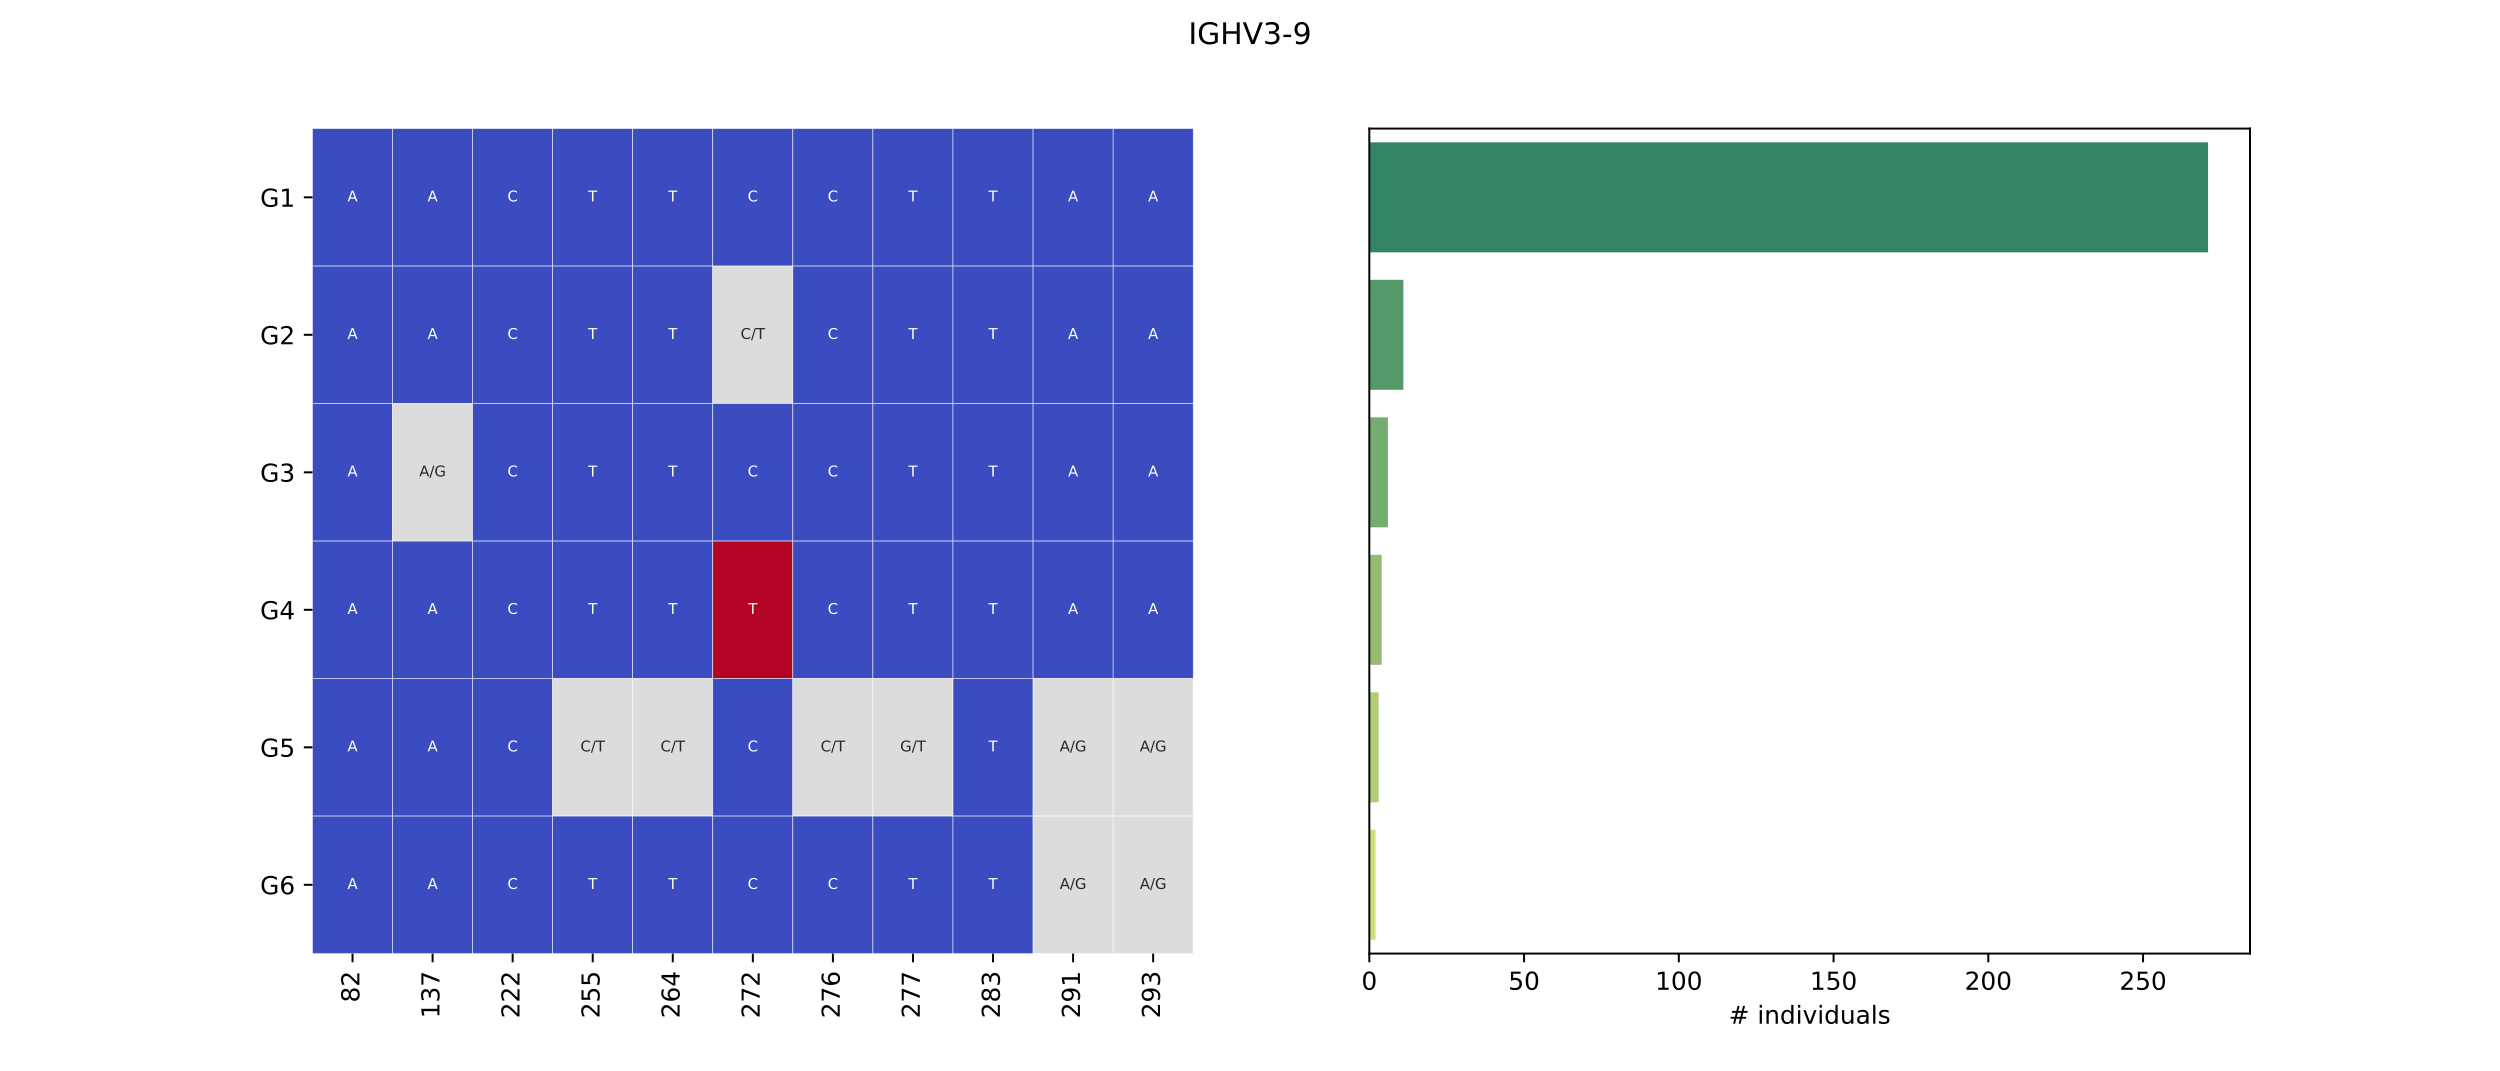 <?xml version="1.0" encoding="utf-8" standalone="no"?>
<!DOCTYPE svg PUBLIC "-//W3C//DTD SVG 1.1//EN"
  "http://www.w3.org/Graphics/SVG/1.1/DTD/svg11.dtd">
<!-- Created with matplotlib (https://matplotlib.org/) -->
<svg height="432pt" version="1.1" viewBox="0 0 1008 432" width="1008pt" xmlns="http://www.w3.org/2000/svg" xmlns:xlink="http://www.w3.org/1999/xlink">
 <defs>
  <style type="text/css">*{stroke-linecap:butt;stroke-linejoin:round;}</style>
 </defs>
 <g id="figure_1">
  <g id="patch_1">
   <path d="M 0 432 
L 1008 432 
L 1008 0 
L 0 0 
z
" style="fill:#ffffff;"/>
  </g>
  <g id="axes_1">
   <g id="patch_2">
    <path d="M 126 384.48 
L 481.091 384.48 
L 481.091 51.84 
L 126 51.84 
z
" style="fill:#ffffff;"/>
   </g>
   <g id="QuadMesh_1">
    <path clip-path="url(#pa5abeffaee)" d="M 126 51.84 
L 158.281 51.84 
L 158.281 107.28 
L 126 107.28 
L 126 51.84 
" style="fill:#3b4cc0;stroke:#ffffff;stroke-width:0.2;"/>
    <path clip-path="url(#pa5abeffaee)" d="M 158.281 51.84 
L 190.562 51.84 
L 190.562 107.28 
L 158.281 107.28 
L 158.281 51.84 
" style="fill:#3b4cc0;stroke:#ffffff;stroke-width:0.2;"/>
    <path clip-path="url(#pa5abeffaee)" d="M 190.562 51.84 
L 222.843 51.84 
L 222.843 107.28 
L 190.562 107.28 
L 190.562 51.84 
" style="fill:#3b4cc0;stroke:#ffffff;stroke-width:0.2;"/>
    <path clip-path="url(#pa5abeffaee)" d="M 222.843 51.84 
L 255.124 51.84 
L 255.124 107.28 
L 222.843 107.28 
L 222.843 51.84 
" style="fill:#3b4cc0;stroke:#ffffff;stroke-width:0.2;"/>
    <path clip-path="url(#pa5abeffaee)" d="M 255.124 51.84 
L 287.405 51.84 
L 287.405 107.28 
L 255.124 107.28 
L 255.124 51.84 
" style="fill:#3b4cc0;stroke:#ffffff;stroke-width:0.2;"/>
    <path clip-path="url(#pa5abeffaee)" d="M 287.405 51.84 
L 319.686 51.84 
L 319.686 107.28 
L 287.405 107.28 
L 287.405 51.84 
" style="fill:#3b4cc0;stroke:#ffffff;stroke-width:0.2;"/>
    <path clip-path="url(#pa5abeffaee)" d="M 319.686 51.84 
L 351.967 51.84 
L 351.967 107.28 
L 319.686 107.28 
L 319.686 51.84 
" style="fill:#3b4cc0;stroke:#ffffff;stroke-width:0.2;"/>
    <path clip-path="url(#pa5abeffaee)" d="M 351.967 51.84 
L 384.248 51.84 
L 384.248 107.28 
L 351.967 107.28 
L 351.967 51.84 
" style="fill:#3b4cc0;stroke:#ffffff;stroke-width:0.2;"/>
    <path clip-path="url(#pa5abeffaee)" d="M 384.248 51.84 
L 416.529 51.84 
L 416.529 107.28 
L 384.248 107.28 
L 384.248 51.84 
" style="fill:#3b4cc0;stroke:#ffffff;stroke-width:0.2;"/>
    <path clip-path="url(#pa5abeffaee)" d="M 416.529 51.84 
L 448.81 51.84 
L 448.81 107.28 
L 416.529 107.28 
L 416.529 51.84 
" style="fill:#3b4cc0;stroke:#ffffff;stroke-width:0.2;"/>
    <path clip-path="url(#pa5abeffaee)" d="M 448.81 51.84 
L 481.091 51.84 
L 481.091 107.28 
L 448.81 107.28 
L 448.81 51.84 
" style="fill:#3b4cc0;stroke:#ffffff;stroke-width:0.2;"/>
    <path clip-path="url(#pa5abeffaee)" d="M 126 107.28 
L 158.281 107.28 
L 158.281 162.72 
L 126 162.72 
L 126 107.28 
" style="fill:#3b4cc0;stroke:#ffffff;stroke-width:0.2;"/>
    <path clip-path="url(#pa5abeffaee)" d="M 158.281 107.28 
L 190.562 107.28 
L 190.562 162.72 
L 158.281 162.72 
L 158.281 107.28 
" style="fill:#3b4cc0;stroke:#ffffff;stroke-width:0.2;"/>
    <path clip-path="url(#pa5abeffaee)" d="M 190.562 107.28 
L 222.843 107.28 
L 222.843 162.72 
L 190.562 162.72 
L 190.562 107.28 
" style="fill:#3b4cc0;stroke:#ffffff;stroke-width:0.2;"/>
    <path clip-path="url(#pa5abeffaee)" d="M 222.843 107.28 
L 255.124 107.28 
L 255.124 162.72 
L 222.843 162.72 
L 222.843 107.28 
" style="fill:#3b4cc0;stroke:#ffffff;stroke-width:0.2;"/>
    <path clip-path="url(#pa5abeffaee)" d="M 255.124 107.28 
L 287.405 107.28 
L 287.405 162.72 
L 255.124 162.72 
L 255.124 107.28 
" style="fill:#3b4cc0;stroke:#ffffff;stroke-width:0.2;"/>
    <path clip-path="url(#pa5abeffaee)" d="M 287.405 107.28 
L 319.686 107.28 
L 319.686 162.72 
L 287.405 162.72 
L 287.405 107.28 
" style="fill:#dddcdc;stroke:#ffffff;stroke-width:0.2;"/>
    <path clip-path="url(#pa5abeffaee)" d="M 319.686 107.28 
L 351.967 107.28 
L 351.967 162.72 
L 319.686 162.72 
L 319.686 107.28 
" style="fill:#3b4cc0;stroke:#ffffff;stroke-width:0.2;"/>
    <path clip-path="url(#pa5abeffaee)" d="M 351.967 107.28 
L 384.248 107.28 
L 384.248 162.72 
L 351.967 162.72 
L 351.967 107.28 
" style="fill:#3b4cc0;stroke:#ffffff;stroke-width:0.2;"/>
    <path clip-path="url(#pa5abeffaee)" d="M 384.248 107.28 
L 416.529 107.28 
L 416.529 162.72 
L 384.248 162.72 
L 384.248 107.28 
" style="fill:#3b4cc0;stroke:#ffffff;stroke-width:0.2;"/>
    <path clip-path="url(#pa5abeffaee)" d="M 416.529 107.28 
L 448.81 107.28 
L 448.81 162.72 
L 416.529 162.72 
L 416.529 107.28 
" style="fill:#3b4cc0;stroke:#ffffff;stroke-width:0.2;"/>
    <path clip-path="url(#pa5abeffaee)" d="M 448.81 107.28 
L 481.091 107.28 
L 481.091 162.72 
L 448.81 162.72 
L 448.81 107.28 
" style="fill:#3b4cc0;stroke:#ffffff;stroke-width:0.2;"/>
    <path clip-path="url(#pa5abeffaee)" d="M 126 162.72 
L 158.281 162.72 
L 158.281 218.16 
L 126 218.16 
L 126 162.72 
" style="fill:#3b4cc0;stroke:#ffffff;stroke-width:0.2;"/>
    <path clip-path="url(#pa5abeffaee)" d="M 158.281 162.72 
L 190.562 162.72 
L 190.562 218.16 
L 158.281 218.16 
L 158.281 162.72 
" style="fill:#dddcdc;stroke:#ffffff;stroke-width:0.2;"/>
    <path clip-path="url(#pa5abeffaee)" d="M 190.562 162.72 
L 222.843 162.72 
L 222.843 218.16 
L 190.562 218.16 
L 190.562 162.72 
" style="fill:#3b4cc0;stroke:#ffffff;stroke-width:0.2;"/>
    <path clip-path="url(#pa5abeffaee)" d="M 222.843 162.72 
L 255.124 162.72 
L 255.124 218.16 
L 222.843 218.16 
L 222.843 162.72 
" style="fill:#3b4cc0;stroke:#ffffff;stroke-width:0.2;"/>
    <path clip-path="url(#pa5abeffaee)" d="M 255.124 162.72 
L 287.405 162.72 
L 287.405 218.16 
L 255.124 218.16 
L 255.124 162.72 
" style="fill:#3b4cc0;stroke:#ffffff;stroke-width:0.2;"/>
    <path clip-path="url(#pa5abeffaee)" d="M 287.405 162.72 
L 319.686 162.72 
L 319.686 218.16 
L 287.405 218.16 
L 287.405 162.72 
" style="fill:#3b4cc0;stroke:#ffffff;stroke-width:0.2;"/>
    <path clip-path="url(#pa5abeffaee)" d="M 319.686 162.72 
L 351.967 162.72 
L 351.967 218.16 
L 319.686 218.16 
L 319.686 162.72 
" style="fill:#3b4cc0;stroke:#ffffff;stroke-width:0.2;"/>
    <path clip-path="url(#pa5abeffaee)" d="M 351.967 162.72 
L 384.248 162.72 
L 384.248 218.16 
L 351.967 218.16 
L 351.967 162.72 
" style="fill:#3b4cc0;stroke:#ffffff;stroke-width:0.2;"/>
    <path clip-path="url(#pa5abeffaee)" d="M 384.248 162.72 
L 416.529 162.72 
L 416.529 218.16 
L 384.248 218.16 
L 384.248 162.72 
" style="fill:#3b4cc0;stroke:#ffffff;stroke-width:0.2;"/>
    <path clip-path="url(#pa5abeffaee)" d="M 416.529 162.72 
L 448.81 162.72 
L 448.81 218.16 
L 416.529 218.16 
L 416.529 162.72 
" style="fill:#3b4cc0;stroke:#ffffff;stroke-width:0.2;"/>
    <path clip-path="url(#pa5abeffaee)" d="M 448.81 162.72 
L 481.091 162.72 
L 481.091 218.16 
L 448.81 218.16 
L 448.81 162.72 
" style="fill:#3b4cc0;stroke:#ffffff;stroke-width:0.2;"/>
    <path clip-path="url(#pa5abeffaee)" d="M 126 218.16 
L 158.281 218.16 
L 158.281 273.6 
L 126 273.6 
L 126 218.16 
" style="fill:#3b4cc0;stroke:#ffffff;stroke-width:0.2;"/>
    <path clip-path="url(#pa5abeffaee)" d="M 158.281 218.16 
L 190.562 218.16 
L 190.562 273.6 
L 158.281 273.6 
L 158.281 218.16 
" style="fill:#3b4cc0;stroke:#ffffff;stroke-width:0.2;"/>
    <path clip-path="url(#pa5abeffaee)" d="M 190.562 218.16 
L 222.843 218.16 
L 222.843 273.6 
L 190.562 273.6 
L 190.562 218.16 
" style="fill:#3b4cc0;stroke:#ffffff;stroke-width:0.2;"/>
    <path clip-path="url(#pa5abeffaee)" d="M 222.843 218.16 
L 255.124 218.16 
L 255.124 273.6 
L 222.843 273.6 
L 222.843 218.16 
" style="fill:#3b4cc0;stroke:#ffffff;stroke-width:0.2;"/>
    <path clip-path="url(#pa5abeffaee)" d="M 255.124 218.16 
L 287.405 218.16 
L 287.405 273.6 
L 255.124 273.6 
L 255.124 218.16 
" style="fill:#3b4cc0;stroke:#ffffff;stroke-width:0.2;"/>
    <path clip-path="url(#pa5abeffaee)" d="M 287.405 218.16 
L 319.686 218.16 
L 319.686 273.6 
L 287.405 273.6 
L 287.405 218.16 
" style="fill:#b40426;stroke:#ffffff;stroke-width:0.2;"/>
    <path clip-path="url(#pa5abeffaee)" d="M 319.686 218.16 
L 351.967 218.16 
L 351.967 273.6 
L 319.686 273.6 
L 319.686 218.16 
" style="fill:#3b4cc0;stroke:#ffffff;stroke-width:0.2;"/>
    <path clip-path="url(#pa5abeffaee)" d="M 351.967 218.16 
L 384.248 218.16 
L 384.248 273.6 
L 351.967 273.6 
L 351.967 218.16 
" style="fill:#3b4cc0;stroke:#ffffff;stroke-width:0.2;"/>
    <path clip-path="url(#pa5abeffaee)" d="M 384.248 218.16 
L 416.529 218.16 
L 416.529 273.6 
L 384.248 273.6 
L 384.248 218.16 
" style="fill:#3b4cc0;stroke:#ffffff;stroke-width:0.2;"/>
    <path clip-path="url(#pa5abeffaee)" d="M 416.529 218.16 
L 448.81 218.16 
L 448.81 273.6 
L 416.529 273.6 
L 416.529 218.16 
" style="fill:#3b4cc0;stroke:#ffffff;stroke-width:0.2;"/>
    <path clip-path="url(#pa5abeffaee)" d="M 448.81 218.16 
L 481.091 218.16 
L 481.091 273.6 
L 448.81 273.6 
L 448.81 218.16 
" style="fill:#3b4cc0;stroke:#ffffff;stroke-width:0.2;"/>
    <path clip-path="url(#pa5abeffaee)" d="M 126 273.6 
L 158.281 273.6 
L 158.281 329.04 
L 126 329.04 
L 126 273.6 
" style="fill:#3b4cc0;stroke:#ffffff;stroke-width:0.2;"/>
    <path clip-path="url(#pa5abeffaee)" d="M 158.281 273.6 
L 190.562 273.6 
L 190.562 329.04 
L 158.281 329.04 
L 158.281 273.6 
" style="fill:#3b4cc0;stroke:#ffffff;stroke-width:0.2;"/>
    <path clip-path="url(#pa5abeffaee)" d="M 190.562 273.6 
L 222.843 273.6 
L 222.843 329.04 
L 190.562 329.04 
L 190.562 273.6 
" style="fill:#3b4cc0;stroke:#ffffff;stroke-width:0.2;"/>
    <path clip-path="url(#pa5abeffaee)" d="M 222.843 273.6 
L 255.124 273.6 
L 255.124 329.04 
L 222.843 329.04 
L 222.843 273.6 
" style="fill:#dddcdc;stroke:#ffffff;stroke-width:0.2;"/>
    <path clip-path="url(#pa5abeffaee)" d="M 255.124 273.6 
L 287.405 273.6 
L 287.405 329.04 
L 255.124 329.04 
L 255.124 273.6 
" style="fill:#dddcdc;stroke:#ffffff;stroke-width:0.2;"/>
    <path clip-path="url(#pa5abeffaee)" d="M 287.405 273.6 
L 319.686 273.6 
L 319.686 329.04 
L 287.405 329.04 
L 287.405 273.6 
" style="fill:#3b4cc0;stroke:#ffffff;stroke-width:0.2;"/>
    <path clip-path="url(#pa5abeffaee)" d="M 319.686 273.6 
L 351.967 273.6 
L 351.967 329.04 
L 319.686 329.04 
L 319.686 273.6 
" style="fill:#dddcdc;stroke:#ffffff;stroke-width:0.2;"/>
    <path clip-path="url(#pa5abeffaee)" d="M 351.967 273.6 
L 384.248 273.6 
L 384.248 329.04 
L 351.967 329.04 
L 351.967 273.6 
" style="fill:#dddcdc;stroke:#ffffff;stroke-width:0.2;"/>
    <path clip-path="url(#pa5abeffaee)" d="M 384.248 273.6 
L 416.529 273.6 
L 416.529 329.04 
L 384.248 329.04 
L 384.248 273.6 
" style="fill:#3b4cc0;stroke:#ffffff;stroke-width:0.2;"/>
    <path clip-path="url(#pa5abeffaee)" d="M 416.529 273.6 
L 448.81 273.6 
L 448.81 329.04 
L 416.529 329.04 
L 416.529 273.6 
" style="fill:#dddcdc;stroke:#ffffff;stroke-width:0.2;"/>
    <path clip-path="url(#pa5abeffaee)" d="M 448.81 273.6 
L 481.091 273.6 
L 481.091 329.04 
L 448.81 329.04 
L 448.81 273.6 
" style="fill:#dddcdc;stroke:#ffffff;stroke-width:0.2;"/>
    <path clip-path="url(#pa5abeffaee)" d="M 126 329.04 
L 158.281 329.04 
L 158.281 384.48 
L 126 384.48 
L 126 329.04 
" style="fill:#3b4cc0;stroke:#ffffff;stroke-width:0.2;"/>
    <path clip-path="url(#pa5abeffaee)" d="M 158.281 329.04 
L 190.562 329.04 
L 190.562 384.48 
L 158.281 384.48 
L 158.281 329.04 
" style="fill:#3b4cc0;stroke:#ffffff;stroke-width:0.2;"/>
    <path clip-path="url(#pa5abeffaee)" d="M 190.562 329.04 
L 222.843 329.04 
L 222.843 384.48 
L 190.562 384.48 
L 190.562 329.04 
" style="fill:#3b4cc0;stroke:#ffffff;stroke-width:0.2;"/>
    <path clip-path="url(#pa5abeffaee)" d="M 222.843 329.04 
L 255.124 329.04 
L 255.124 384.48 
L 222.843 384.48 
L 222.843 329.04 
" style="fill:#3b4cc0;stroke:#ffffff;stroke-width:0.2;"/>
    <path clip-path="url(#pa5abeffaee)" d="M 255.124 329.04 
L 287.405 329.04 
L 287.405 384.48 
L 255.124 384.48 
L 255.124 329.04 
" style="fill:#3b4cc0;stroke:#ffffff;stroke-width:0.2;"/>
    <path clip-path="url(#pa5abeffaee)" d="M 287.405 329.04 
L 319.686 329.04 
L 319.686 384.48 
L 287.405 384.48 
L 287.405 329.04 
" style="fill:#3b4cc0;stroke:#ffffff;stroke-width:0.2;"/>
    <path clip-path="url(#pa5abeffaee)" d="M 319.686 329.04 
L 351.967 329.04 
L 351.967 384.48 
L 319.686 384.48 
L 319.686 329.04 
" style="fill:#3b4cc0;stroke:#ffffff;stroke-width:0.2;"/>
    <path clip-path="url(#pa5abeffaee)" d="M 351.967 329.04 
L 384.248 329.04 
L 384.248 384.48 
L 351.967 384.48 
L 351.967 329.04 
" style="fill:#3b4cc0;stroke:#ffffff;stroke-width:0.2;"/>
    <path clip-path="url(#pa5abeffaee)" d="M 384.248 329.04 
L 416.529 329.04 
L 416.529 384.48 
L 384.248 384.48 
L 384.248 329.04 
" style="fill:#3b4cc0;stroke:#ffffff;stroke-width:0.2;"/>
    <path clip-path="url(#pa5abeffaee)" d="M 416.529 329.04 
L 448.81 329.04 
L 448.81 384.48 
L 416.529 384.48 
L 416.529 329.04 
" style="fill:#dddcdc;stroke:#ffffff;stroke-width:0.2;"/>
    <path clip-path="url(#pa5abeffaee)" d="M 448.81 329.04 
L 481.091 329.04 
L 481.091 384.48 
L 448.81 384.48 
L 448.81 329.04 
" style="fill:#dddcdc;stroke:#ffffff;stroke-width:0.2;"/>
   </g>
   <g id="matplotlib.axis_1">
    <g id="xtick_1">
     <g id="line2d_1">
      <defs>
       <path d="M 0 0 
L 0 3.5 
" id="mcd8bbfe5f8" style="stroke:#000000;stroke-width:0.8;"/>
      </defs>
      <g>
       <use style="stroke:#000000;stroke-width:0.8;" x="142.14" xlink:href="#mcd8bbfe5f8" y="384.48"/>
      </g>
     </g>
     <g id="text_1">
      <!-- 82 -->
      <g transform="translate(144.9 404.205)rotate(-90)scale(0.1 -0.1)">
       <defs>
        <path d="M 31.781 34.625 
Q 24.75 34.625 20.719 30.859 
Q 16.703 27.094 16.703 20.516 
Q 16.703 13.922 20.719 10.156 
Q 24.75 6.391 31.781 6.391 
Q 38.812 6.391 42.859 10.172 
Q 46.922 13.969 46.922 20.516 
Q 46.922 27.094 42.891 30.859 
Q 38.875 34.625 31.781 34.625 
z
M 21.922 38.812 
Q 15.578 40.375 12.031 44.719 
Q 8.5 49.078 8.5 55.328 
Q 8.5 64.062 14.719 69.141 
Q 20.953 74.219 31.781 74.219 
Q 42.672 74.219 48.875 69.141 
Q 55.078 64.062 55.078 55.328 
Q 55.078 49.078 51.531 44.719 
Q 48 40.375 41.703 38.812 
Q 48.828 37.156 52.797 32.312 
Q 56.781 27.484 56.781 20.516 
Q 56.781 9.906 50.312 4.234 
Q 43.844 -1.422 31.781 -1.422 
Q 19.734 -1.422 13.25 4.234 
Q 6.781 9.906 6.781 20.516 
Q 6.781 27.484 10.781 32.312 
Q 14.797 37.156 21.922 38.812 
z
M 18.312 54.391 
Q 18.312 48.734 21.844 45.562 
Q 25.391 42.391 31.781 42.391 
Q 38.141 42.391 41.719 45.562 
Q 45.312 48.734 45.312 54.391 
Q 45.312 60.062 41.719 63.234 
Q 38.141 66.406 31.781 66.406 
Q 25.391 66.406 21.844 63.234 
Q 18.312 60.062 18.312 54.391 
z
" id="DejaVuSans-56"/>
        <path d="M 19.188 8.297 
L 53.609 8.297 
L 53.609 0 
L 7.328 0 
L 7.328 8.297 
Q 12.938 14.109 22.625 23.891 
Q 32.328 33.688 34.812 36.531 
Q 39.547 41.844 41.422 45.531 
Q 43.312 49.219 43.312 52.781 
Q 43.312 58.594 39.234 62.25 
Q 35.156 65.922 28.609 65.922 
Q 23.969 65.922 18.812 64.312 
Q 13.672 62.703 7.812 59.422 
L 7.812 69.391 
Q 13.766 71.781 18.938 73 
Q 24.125 74.219 28.422 74.219 
Q 39.75 74.219 46.484 68.547 
Q 53.219 62.891 53.219 53.422 
Q 53.219 48.922 51.531 44.891 
Q 49.859 40.875 45.406 35.406 
Q 44.188 33.984 37.641 27.219 
Q 31.109 20.453 19.188 8.297 
z
" id="DejaVuSans-50"/>
       </defs>
       <use xlink:href="#DejaVuSans-56"/>
       <use x="63.623" xlink:href="#DejaVuSans-50"/>
      </g>
     </g>
    </g>
    <g id="xtick_2">
     <g id="line2d_2">
      <g>
       <use style="stroke:#000000;stroke-width:0.8;" x="174.421" xlink:href="#mcd8bbfe5f8" y="384.48"/>
      </g>
     </g>
     <g id="text_2">
      <!-- 137 -->
      <g transform="translate(177.181 410.567)rotate(-90)scale(0.1 -0.1)">
       <defs>
        <path d="M 12.406 8.297 
L 28.516 8.297 
L 28.516 63.922 
L 10.984 60.406 
L 10.984 69.391 
L 28.422 72.906 
L 38.281 72.906 
L 38.281 8.297 
L 54.391 8.297 
L 54.391 0 
L 12.406 0 
z
" id="DejaVuSans-49"/>
        <path d="M 40.578 39.312 
Q 47.656 37.797 51.625 33 
Q 55.609 28.219 55.609 21.188 
Q 55.609 10.406 48.188 4.484 
Q 40.766 -1.422 27.094 -1.422 
Q 22.516 -1.422 17.656 -0.516 
Q 12.797 0.391 7.625 2.203 
L 7.625 11.719 
Q 11.719 9.328 16.594 8.109 
Q 21.484 6.891 26.812 6.891 
Q 36.078 6.891 40.938 10.547 
Q 45.797 14.203 45.797 21.188 
Q 45.797 27.641 41.281 31.266 
Q 36.766 34.906 28.719 34.906 
L 20.219 34.906 
L 20.219 43.016 
L 29.109 43.016 
Q 36.375 43.016 40.234 45.922 
Q 44.094 48.828 44.094 54.297 
Q 44.094 59.906 40.109 62.906 
Q 36.141 65.922 28.719 65.922 
Q 24.656 65.922 20.016 65.031 
Q 15.375 64.156 9.812 62.312 
L 9.812 71.094 
Q 15.438 72.656 20.344 73.438 
Q 25.25 74.219 29.594 74.219 
Q 40.828 74.219 47.359 69.109 
Q 53.906 64.016 53.906 55.328 
Q 53.906 49.266 50.438 45.094 
Q 46.969 40.922 40.578 39.312 
z
" id="DejaVuSans-51"/>
        <path d="M 8.203 72.906 
L 55.078 72.906 
L 55.078 68.703 
L 28.609 0 
L 18.312 0 
L 43.219 64.594 
L 8.203 64.594 
z
" id="DejaVuSans-55"/>
       </defs>
       <use xlink:href="#DejaVuSans-49"/>
       <use x="63.623" xlink:href="#DejaVuSans-51"/>
       <use x="127.246" xlink:href="#DejaVuSans-55"/>
      </g>
     </g>
    </g>
    <g id="xtick_3">
     <g id="line2d_3">
      <g>
       <use style="stroke:#000000;stroke-width:0.8;" x="206.702" xlink:href="#mcd8bbfe5f8" y="384.48"/>
      </g>
     </g>
     <g id="text_3">
      <!-- 222 -->
      <g transform="translate(209.462 410.567)rotate(-90)scale(0.1 -0.1)">
       <use xlink:href="#DejaVuSans-50"/>
       <use x="63.623" xlink:href="#DejaVuSans-50"/>
       <use x="127.246" xlink:href="#DejaVuSans-50"/>
      </g>
     </g>
    </g>
    <g id="xtick_4">
     <g id="line2d_4">
      <g>
       <use style="stroke:#000000;stroke-width:0.8;" x="238.983" xlink:href="#mcd8bbfe5f8" y="384.48"/>
      </g>
     </g>
     <g id="text_4">
      <!-- 255 -->
      <g transform="translate(241.743 410.567)rotate(-90)scale(0.1 -0.1)">
       <defs>
        <path d="M 10.797 72.906 
L 49.516 72.906 
L 49.516 64.594 
L 19.828 64.594 
L 19.828 46.734 
Q 21.969 47.469 24.109 47.828 
Q 26.266 48.188 28.422 48.188 
Q 40.625 48.188 47.75 41.5 
Q 54.891 34.812 54.891 23.391 
Q 54.891 11.625 47.562 5.094 
Q 40.234 -1.422 26.906 -1.422 
Q 22.312 -1.422 17.547 -0.641 
Q 12.797 0.141 7.719 1.703 
L 7.719 11.625 
Q 12.109 9.234 16.797 8.062 
Q 21.484 6.891 26.703 6.891 
Q 35.156 6.891 40.078 11.328 
Q 45.016 15.766 45.016 23.391 
Q 45.016 31 40.078 35.438 
Q 35.156 39.891 26.703 39.891 
Q 22.75 39.891 18.812 39.016 
Q 14.891 38.141 10.797 36.281 
z
" id="DejaVuSans-53"/>
       </defs>
       <use xlink:href="#DejaVuSans-50"/>
       <use x="63.623" xlink:href="#DejaVuSans-53"/>
       <use x="127.246" xlink:href="#DejaVuSans-53"/>
      </g>
     </g>
    </g>
    <g id="xtick_5">
     <g id="line2d_5">
      <g>
       <use style="stroke:#000000;stroke-width:0.8;" x="271.264" xlink:href="#mcd8bbfe5f8" y="384.48"/>
      </g>
     </g>
     <g id="text_5">
      <!-- 264 -->
      <g transform="translate(274.024 410.567)rotate(-90)scale(0.1 -0.1)">
       <defs>
        <path d="M 33.016 40.375 
Q 26.375 40.375 22.484 35.828 
Q 18.609 31.297 18.609 23.391 
Q 18.609 15.531 22.484 10.953 
Q 26.375 6.391 33.016 6.391 
Q 39.656 6.391 43.531 10.953 
Q 47.406 15.531 47.406 23.391 
Q 47.406 31.297 43.531 35.828 
Q 39.656 40.375 33.016 40.375 
z
M 52.594 71.297 
L 52.594 62.312 
Q 48.875 64.062 45.094 64.984 
Q 41.312 65.922 37.594 65.922 
Q 27.828 65.922 22.672 59.328 
Q 17.531 52.734 16.797 39.406 
Q 19.672 43.656 24.016 45.922 
Q 28.375 48.188 33.594 48.188 
Q 44.578 48.188 50.953 41.516 
Q 57.328 34.859 57.328 23.391 
Q 57.328 12.156 50.688 5.359 
Q 44.047 -1.422 33.016 -1.422 
Q 20.359 -1.422 13.672 8.266 
Q 6.984 17.969 6.984 36.375 
Q 6.984 53.656 15.188 63.938 
Q 23.391 74.219 37.203 74.219 
Q 40.922 74.219 44.703 73.484 
Q 48.484 72.75 52.594 71.297 
z
" id="DejaVuSans-54"/>
        <path d="M 37.797 64.312 
L 12.891 25.391 
L 37.797 25.391 
z
M 35.203 72.906 
L 47.609 72.906 
L 47.609 25.391 
L 58.016 25.391 
L 58.016 17.188 
L 47.609 17.188 
L 47.609 0 
L 37.797 0 
L 37.797 17.188 
L 4.891 17.188 
L 4.891 26.703 
z
" id="DejaVuSans-52"/>
       </defs>
       <use xlink:href="#DejaVuSans-50"/>
       <use x="63.623" xlink:href="#DejaVuSans-54"/>
       <use x="127.246" xlink:href="#DejaVuSans-52"/>
      </g>
     </g>
    </g>
    <g id="xtick_6">
     <g id="line2d_6">
      <g>
       <use style="stroke:#000000;stroke-width:0.8;" x="303.545" xlink:href="#mcd8bbfe5f8" y="384.48"/>
      </g>
     </g>
     <g id="text_6">
      <!-- 272 -->
      <g transform="translate(306.305 410.567)rotate(-90)scale(0.1 -0.1)">
       <use xlink:href="#DejaVuSans-50"/>
       <use x="63.623" xlink:href="#DejaVuSans-55"/>
       <use x="127.246" xlink:href="#DejaVuSans-50"/>
      </g>
     </g>
    </g>
    <g id="xtick_7">
     <g id="line2d_7">
      <g>
       <use style="stroke:#000000;stroke-width:0.8;" x="335.826" xlink:href="#mcd8bbfe5f8" y="384.48"/>
      </g>
     </g>
     <g id="text_7">
      <!-- 276 -->
      <g transform="translate(338.586 410.567)rotate(-90)scale(0.1 -0.1)">
       <use xlink:href="#DejaVuSans-50"/>
       <use x="63.623" xlink:href="#DejaVuSans-55"/>
       <use x="127.246" xlink:href="#DejaVuSans-54"/>
      </g>
     </g>
    </g>
    <g id="xtick_8">
     <g id="line2d_8">
      <g>
       <use style="stroke:#000000;stroke-width:0.8;" x="368.107" xlink:href="#mcd8bbfe5f8" y="384.48"/>
      </g>
     </g>
     <g id="text_8">
      <!-- 277 -->
      <g transform="translate(370.867 410.567)rotate(-90)scale(0.1 -0.1)">
       <use xlink:href="#DejaVuSans-50"/>
       <use x="63.623" xlink:href="#DejaVuSans-55"/>
       <use x="127.246" xlink:href="#DejaVuSans-55"/>
      </g>
     </g>
    </g>
    <g id="xtick_9">
     <g id="line2d_9">
      <g>
       <use style="stroke:#000000;stroke-width:0.8;" x="400.388" xlink:href="#mcd8bbfe5f8" y="384.48"/>
      </g>
     </g>
     <g id="text_9">
      <!-- 283 -->
      <g transform="translate(403.148 410.567)rotate(-90)scale(0.1 -0.1)">
       <use xlink:href="#DejaVuSans-50"/>
       <use x="63.623" xlink:href="#DejaVuSans-56"/>
       <use x="127.246" xlink:href="#DejaVuSans-51"/>
      </g>
     </g>
    </g>
    <g id="xtick_10">
     <g id="line2d_10">
      <g>
       <use style="stroke:#000000;stroke-width:0.8;" x="432.669" xlink:href="#mcd8bbfe5f8" y="384.48"/>
      </g>
     </g>
     <g id="text_10">
      <!-- 291 -->
      <g transform="translate(435.429 410.567)rotate(-90)scale(0.1 -0.1)">
       <defs>
        <path d="M 10.984 1.516 
L 10.984 10.5 
Q 14.703 8.734 18.5 7.812 
Q 22.312 6.891 25.984 6.891 
Q 35.75 6.891 40.891 13.453 
Q 46.047 20.016 46.781 33.406 
Q 43.953 29.203 39.594 26.953 
Q 35.25 24.703 29.984 24.703 
Q 19.047 24.703 12.672 31.312 
Q 6.297 37.938 6.297 49.422 
Q 6.297 60.641 12.938 67.422 
Q 19.578 74.219 30.609 74.219 
Q 43.266 74.219 49.922 64.516 
Q 56.594 54.828 56.594 36.375 
Q 56.594 19.141 48.406 8.859 
Q 40.234 -1.422 26.422 -1.422 
Q 22.703 -1.422 18.891 -0.688 
Q 15.094 0.047 10.984 1.516 
z
M 30.609 32.422 
Q 37.25 32.422 41.125 36.953 
Q 45.016 41.5 45.016 49.422 
Q 45.016 57.281 41.125 61.844 
Q 37.25 66.406 30.609 66.406 
Q 23.969 66.406 20.094 61.844 
Q 16.219 57.281 16.219 49.422 
Q 16.219 41.5 20.094 36.953 
Q 23.969 32.422 30.609 32.422 
z
" id="DejaVuSans-57"/>
       </defs>
       <use xlink:href="#DejaVuSans-50"/>
       <use x="63.623" xlink:href="#DejaVuSans-57"/>
       <use x="127.246" xlink:href="#DejaVuSans-49"/>
      </g>
     </g>
    </g>
    <g id="xtick_11">
     <g id="line2d_11">
      <g>
       <use style="stroke:#000000;stroke-width:0.8;" x="464.95" xlink:href="#mcd8bbfe5f8" y="384.48"/>
      </g>
     </g>
     <g id="text_11">
      <!-- 293 -->
      <g transform="translate(467.71 410.567)rotate(-90)scale(0.1 -0.1)">
       <use xlink:href="#DejaVuSans-50"/>
       <use x="63.623" xlink:href="#DejaVuSans-57"/>
       <use x="127.246" xlink:href="#DejaVuSans-51"/>
      </g>
     </g>
    </g>
   </g>
   <g id="matplotlib.axis_2">
    <g id="ytick_1">
     <g id="line2d_12">
      <defs>
       <path d="M 0 0 
L -3.5 0 
" id="m220a434c9e" style="stroke:#000000;stroke-width:0.8;"/>
      </defs>
      <g>
       <use style="stroke:#000000;stroke-width:0.8;" x="126" xlink:href="#m220a434c9e" y="79.56"/>
      </g>
     </g>
     <g id="text_12">
      <!-- G1 -->
      <g transform="translate(104.889 83.359)scale(0.1 -0.1)">
       <defs>
        <path d="M 59.516 10.406 
L 59.516 29.984 
L 43.406 29.984 
L 43.406 38.094 
L 69.281 38.094 
L 69.281 6.781 
Q 63.578 2.734 56.688 0.656 
Q 49.812 -1.422 42 -1.422 
Q 24.906 -1.422 15.25 8.562 
Q 5.609 18.562 5.609 36.375 
Q 5.609 54.25 15.25 64.234 
Q 24.906 74.219 42 74.219 
Q 49.125 74.219 55.547 72.453 
Q 61.969 70.703 67.391 67.281 
L 67.391 56.781 
Q 61.922 61.422 55.766 63.766 
Q 49.609 66.109 42.828 66.109 
Q 29.438 66.109 22.719 58.641 
Q 16.016 51.172 16.016 36.375 
Q 16.016 21.625 22.719 14.156 
Q 29.438 6.688 42.828 6.688 
Q 48.047 6.688 52.141 7.594 
Q 56.25 8.5 59.516 10.406 
z
" id="DejaVuSans-71"/>
       </defs>
       <use xlink:href="#DejaVuSans-71"/>
       <use x="77.49" xlink:href="#DejaVuSans-49"/>
      </g>
     </g>
    </g>
    <g id="ytick_2">
     <g id="line2d_13">
      <g>
       <use style="stroke:#000000;stroke-width:0.8;" x="126" xlink:href="#m220a434c9e" y="135"/>
      </g>
     </g>
     <g id="text_13">
      <!-- G2 -->
      <g transform="translate(104.889 138.799)scale(0.1 -0.1)">
       <use xlink:href="#DejaVuSans-71"/>
       <use x="77.49" xlink:href="#DejaVuSans-50"/>
      </g>
     </g>
    </g>
    <g id="ytick_3">
     <g id="line2d_14">
      <g>
       <use style="stroke:#000000;stroke-width:0.8;" x="126" xlink:href="#m220a434c9e" y="190.44"/>
      </g>
     </g>
     <g id="text_14">
      <!-- G3 -->
      <g transform="translate(104.889 194.239)scale(0.1 -0.1)">
       <use xlink:href="#DejaVuSans-71"/>
       <use x="77.49" xlink:href="#DejaVuSans-51"/>
      </g>
     </g>
    </g>
    <g id="ytick_4">
     <g id="line2d_15">
      <g>
       <use style="stroke:#000000;stroke-width:0.8;" x="126" xlink:href="#m220a434c9e" y="245.88"/>
      </g>
     </g>
     <g id="text_15">
      <!-- G4 -->
      <g transform="translate(104.889 249.679)scale(0.1 -0.1)">
       <use xlink:href="#DejaVuSans-71"/>
       <use x="77.49" xlink:href="#DejaVuSans-52"/>
      </g>
     </g>
    </g>
    <g id="ytick_5">
     <g id="line2d_16">
      <g>
       <use style="stroke:#000000;stroke-width:0.8;" x="126" xlink:href="#m220a434c9e" y="301.32"/>
      </g>
     </g>
     <g id="text_16">
      <!-- G5 -->
      <g transform="translate(104.889 305.119)scale(0.1 -0.1)">
       <use xlink:href="#DejaVuSans-71"/>
       <use x="77.49" xlink:href="#DejaVuSans-53"/>
      </g>
     </g>
    </g>
    <g id="ytick_6">
     <g id="line2d_17">
      <g>
       <use style="stroke:#000000;stroke-width:0.8;" x="126" xlink:href="#m220a434c9e" y="356.76"/>
      </g>
     </g>
     <g id="text_17">
      <!-- G6 -->
      <g transform="translate(104.889 360.559)scale(0.1 -0.1)">
       <use xlink:href="#DejaVuSans-71"/>
       <use x="77.49" xlink:href="#DejaVuSans-54"/>
      </g>
     </g>
    </g>
   </g>
   <g id="text_18">
    <!-- A -->
    <g style="fill:#ffffff;" transform="translate(140.088 81.216)scale(0.06 -0.06)">
     <defs>
      <path d="M 34.188 63.188 
L 20.797 26.906 
L 47.609 26.906 
z
M 28.609 72.906 
L 39.797 72.906 
L 67.578 0 
L 57.328 0 
L 50.688 18.703 
L 17.828 18.703 
L 11.188 0 
L 0.781 0 
z
" id="DejaVuSans-65"/>
     </defs>
     <use xlink:href="#DejaVuSans-65"/>
    </g>
   </g>
   <g id="text_19">
    <!-- A -->
    <g style="fill:#ffffff;" transform="translate(172.369 81.216)scale(0.06 -0.06)">
     <use xlink:href="#DejaVuSans-65"/>
    </g>
   </g>
   <g id="text_20">
    <!-- C -->
    <g style="fill:#ffffff;" transform="translate(204.608 81.216)scale(0.06 -0.06)">
     <defs>
      <path d="M 64.406 67.281 
L 64.406 56.891 
Q 59.422 61.531 53.781 63.812 
Q 48.141 66.109 41.797 66.109 
Q 29.297 66.109 22.656 58.469 
Q 16.016 50.828 16.016 36.375 
Q 16.016 21.969 22.656 14.328 
Q 29.297 6.688 41.797 6.688 
Q 48.141 6.688 53.781 8.984 
Q 59.422 11.281 64.406 15.922 
L 64.406 5.609 
Q 59.234 2.094 53.438 0.328 
Q 47.656 -1.422 41.219 -1.422 
Q 24.656 -1.422 15.125 8.703 
Q 5.609 18.844 5.609 36.375 
Q 5.609 53.953 15.125 64.078 
Q 24.656 74.219 41.219 74.219 
Q 47.75 74.219 53.531 72.484 
Q 59.328 70.75 64.406 67.281 
z
" id="DejaVuSans-67"/>
     </defs>
     <use xlink:href="#DejaVuSans-67"/>
    </g>
   </g>
   <g id="text_21">
    <!-- T -->
    <g style="fill:#ffffff;" transform="translate(237.151 81.216)scale(0.06 -0.06)">
     <defs>
      <path d="M -0.297 72.906 
L 61.375 72.906 
L 61.375 64.594 
L 35.5 64.594 
L 35.5 0 
L 25.594 0 
L 25.594 64.594 
L -0.297 64.594 
z
" id="DejaVuSans-84"/>
     </defs>
     <use xlink:href="#DejaVuSans-84"/>
    </g>
   </g>
   <g id="text_22">
    <!-- T -->
    <g style="fill:#ffffff;" transform="translate(269.432 81.216)scale(0.06 -0.06)">
     <use xlink:href="#DejaVuSans-84"/>
    </g>
   </g>
   <g id="text_23">
    <!-- C -->
    <g style="fill:#ffffff;" transform="translate(301.451 81.216)scale(0.06 -0.06)">
     <use xlink:href="#DejaVuSans-67"/>
    </g>
   </g>
   <g id="text_24">
    <!-- C -->
    <g style="fill:#ffffff;" transform="translate(333.732 81.216)scale(0.06 -0.06)">
     <use xlink:href="#DejaVuSans-67"/>
    </g>
   </g>
   <g id="text_25">
    <!-- T -->
    <g style="fill:#ffffff;" transform="translate(366.275 81.216)scale(0.06 -0.06)">
     <use xlink:href="#DejaVuSans-84"/>
    </g>
   </g>
   <g id="text_26">
    <!-- T -->
    <g style="fill:#ffffff;" transform="translate(398.556 81.216)scale(0.06 -0.06)">
     <use xlink:href="#DejaVuSans-84"/>
    </g>
   </g>
   <g id="text_27">
    <!-- A -->
    <g style="fill:#ffffff;" transform="translate(430.617 81.216)scale(0.06 -0.06)">
     <use xlink:href="#DejaVuSans-65"/>
    </g>
   </g>
   <g id="text_28">
    <!-- A -->
    <g style="fill:#ffffff;" transform="translate(462.898 81.216)scale(0.06 -0.06)">
     <use xlink:href="#DejaVuSans-65"/>
    </g>
   </g>
   <g id="text_29">
    <!-- A -->
    <g style="fill:#ffffff;" transform="translate(140.088 136.656)scale(0.06 -0.06)">
     <use xlink:href="#DejaVuSans-65"/>
    </g>
   </g>
   <g id="text_30">
    <!-- A -->
    <g style="fill:#ffffff;" transform="translate(172.369 136.656)scale(0.06 -0.06)">
     <use xlink:href="#DejaVuSans-65"/>
    </g>
   </g>
   <g id="text_31">
    <!-- C -->
    <g style="fill:#ffffff;" transform="translate(204.608 136.656)scale(0.06 -0.06)">
     <use xlink:href="#DejaVuSans-67"/>
    </g>
   </g>
   <g id="text_32">
    <!-- T -->
    <g style="fill:#ffffff;" transform="translate(237.151 136.656)scale(0.06 -0.06)">
     <use xlink:href="#DejaVuSans-84"/>
    </g>
   </g>
   <g id="text_33">
    <!-- T -->
    <g style="fill:#ffffff;" transform="translate(269.432 136.656)scale(0.06 -0.06)">
     <use xlink:href="#DejaVuSans-84"/>
    </g>
   </g>
   <g id="text_34">
    <!-- C/T -->
    <g style="fill:#262626;" transform="translate(298.608 136.656)scale(0.06 -0.06)">
     <defs>
      <path d="M 25.391 72.906 
L 33.688 72.906 
L 8.297 -9.281 
L 0 -9.281 
z
" id="DejaVuSans-47"/>
     </defs>
     <use xlink:href="#DejaVuSans-67"/>
     <use x="69.824" xlink:href="#DejaVuSans-47"/>
     <use x="103.516" xlink:href="#DejaVuSans-84"/>
    </g>
   </g>
   <g id="text_35">
    <!-- C -->
    <g style="fill:#ffffff;" transform="translate(333.732 136.656)scale(0.06 -0.06)">
     <use xlink:href="#DejaVuSans-67"/>
    </g>
   </g>
   <g id="text_36">
    <!-- T -->
    <g style="fill:#ffffff;" transform="translate(366.275 136.656)scale(0.06 -0.06)">
     <use xlink:href="#DejaVuSans-84"/>
    </g>
   </g>
   <g id="text_37">
    <!-- T -->
    <g style="fill:#ffffff;" transform="translate(398.556 136.656)scale(0.06 -0.06)">
     <use xlink:href="#DejaVuSans-84"/>
    </g>
   </g>
   <g id="text_38">
    <!-- A -->
    <g style="fill:#ffffff;" transform="translate(430.617 136.656)scale(0.06 -0.06)">
     <use xlink:href="#DejaVuSans-65"/>
    </g>
   </g>
   <g id="text_39">
    <!-- A -->
    <g style="fill:#ffffff;" transform="translate(462.898 136.656)scale(0.06 -0.06)">
     <use xlink:href="#DejaVuSans-65"/>
    </g>
   </g>
   <g id="text_40">
    <!-- A -->
    <g style="fill:#ffffff;" transform="translate(140.088 192.096)scale(0.06 -0.06)">
     <use xlink:href="#DejaVuSans-65"/>
    </g>
   </g>
   <g id="text_41">
    <!-- A/G -->
    <g style="fill:#262626;" transform="translate(169.034 192.096)scale(0.06 -0.06)">
     <use xlink:href="#DejaVuSans-65"/>
     <use x="68.408" xlink:href="#DejaVuSans-47"/>
     <use x="102.1" xlink:href="#DejaVuSans-71"/>
    </g>
   </g>
   <g id="text_42">
    <!-- C -->
    <g style="fill:#ffffff;" transform="translate(204.608 192.096)scale(0.06 -0.06)">
     <use xlink:href="#DejaVuSans-67"/>
    </g>
   </g>
   <g id="text_43">
    <!-- T -->
    <g style="fill:#ffffff;" transform="translate(237.151 192.096)scale(0.06 -0.06)">
     <use xlink:href="#DejaVuSans-84"/>
    </g>
   </g>
   <g id="text_44">
    <!-- T -->
    <g style="fill:#ffffff;" transform="translate(269.432 192.096)scale(0.06 -0.06)">
     <use xlink:href="#DejaVuSans-84"/>
    </g>
   </g>
   <g id="text_45">
    <!-- C -->
    <g style="fill:#ffffff;" transform="translate(301.451 192.096)scale(0.06 -0.06)">
     <use xlink:href="#DejaVuSans-67"/>
    </g>
   </g>
   <g id="text_46">
    <!-- C -->
    <g style="fill:#ffffff;" transform="translate(333.732 192.096)scale(0.06 -0.06)">
     <use xlink:href="#DejaVuSans-67"/>
    </g>
   </g>
   <g id="text_47">
    <!-- T -->
    <g style="fill:#ffffff;" transform="translate(366.275 192.096)scale(0.06 -0.06)">
     <use xlink:href="#DejaVuSans-84"/>
    </g>
   </g>
   <g id="text_48">
    <!-- T -->
    <g style="fill:#ffffff;" transform="translate(398.556 192.096)scale(0.06 -0.06)">
     <use xlink:href="#DejaVuSans-84"/>
    </g>
   </g>
   <g id="text_49">
    <!-- A -->
    <g style="fill:#ffffff;" transform="translate(430.617 192.096)scale(0.06 -0.06)">
     <use xlink:href="#DejaVuSans-65"/>
    </g>
   </g>
   <g id="text_50">
    <!-- A -->
    <g style="fill:#ffffff;" transform="translate(462.898 192.096)scale(0.06 -0.06)">
     <use xlink:href="#DejaVuSans-65"/>
    </g>
   </g>
   <g id="text_51">
    <!-- A -->
    <g style="fill:#ffffff;" transform="translate(140.088 247.536)scale(0.06 -0.06)">
     <use xlink:href="#DejaVuSans-65"/>
    </g>
   </g>
   <g id="text_52">
    <!-- A -->
    <g style="fill:#ffffff;" transform="translate(172.369 247.536)scale(0.06 -0.06)">
     <use xlink:href="#DejaVuSans-65"/>
    </g>
   </g>
   <g id="text_53">
    <!-- C -->
    <g style="fill:#ffffff;" transform="translate(204.608 247.536)scale(0.06 -0.06)">
     <use xlink:href="#DejaVuSans-67"/>
    </g>
   </g>
   <g id="text_54">
    <!-- T -->
    <g style="fill:#ffffff;" transform="translate(237.151 247.536)scale(0.06 -0.06)">
     <use xlink:href="#DejaVuSans-84"/>
    </g>
   </g>
   <g id="text_55">
    <!-- T -->
    <g style="fill:#ffffff;" transform="translate(269.432 247.536)scale(0.06 -0.06)">
     <use xlink:href="#DejaVuSans-84"/>
    </g>
   </g>
   <g id="text_56">
    <!-- T -->
    <g style="fill:#ffffff;" transform="translate(301.713 247.536)scale(0.06 -0.06)">
     <use xlink:href="#DejaVuSans-84"/>
    </g>
   </g>
   <g id="text_57">
    <!-- C -->
    <g style="fill:#ffffff;" transform="translate(333.732 247.536)scale(0.06 -0.06)">
     <use xlink:href="#DejaVuSans-67"/>
    </g>
   </g>
   <g id="text_58">
    <!-- T -->
    <g style="fill:#ffffff;" transform="translate(366.275 247.536)scale(0.06 -0.06)">
     <use xlink:href="#DejaVuSans-84"/>
    </g>
   </g>
   <g id="text_59">
    <!-- T -->
    <g style="fill:#ffffff;" transform="translate(398.556 247.536)scale(0.06 -0.06)">
     <use xlink:href="#DejaVuSans-84"/>
    </g>
   </g>
   <g id="text_60">
    <!-- A -->
    <g style="fill:#ffffff;" transform="translate(430.617 247.536)scale(0.06 -0.06)">
     <use xlink:href="#DejaVuSans-65"/>
    </g>
   </g>
   <g id="text_61">
    <!-- A -->
    <g style="fill:#ffffff;" transform="translate(462.898 247.536)scale(0.06 -0.06)">
     <use xlink:href="#DejaVuSans-65"/>
    </g>
   </g>
   <g id="text_62">
    <!-- A -->
    <g style="fill:#ffffff;" transform="translate(140.088 302.976)scale(0.06 -0.06)">
     <use xlink:href="#DejaVuSans-65"/>
    </g>
   </g>
   <g id="text_63">
    <!-- A -->
    <g style="fill:#ffffff;" transform="translate(172.369 302.976)scale(0.06 -0.06)">
     <use xlink:href="#DejaVuSans-65"/>
    </g>
   </g>
   <g id="text_64">
    <!-- C -->
    <g style="fill:#ffffff;" transform="translate(204.608 302.976)scale(0.06 -0.06)">
     <use xlink:href="#DejaVuSans-67"/>
    </g>
   </g>
   <g id="text_65">
    <!-- C/T -->
    <g style="fill:#262626;" transform="translate(234.046 302.976)scale(0.06 -0.06)">
     <use xlink:href="#DejaVuSans-67"/>
     <use x="69.824" xlink:href="#DejaVuSans-47"/>
     <use x="103.516" xlink:href="#DejaVuSans-84"/>
    </g>
   </g>
   <g id="text_66">
    <!-- C/T -->
    <g style="fill:#262626;" transform="translate(266.327 302.976)scale(0.06 -0.06)">
     <use xlink:href="#DejaVuSans-67"/>
     <use x="69.824" xlink:href="#DejaVuSans-47"/>
     <use x="103.516" xlink:href="#DejaVuSans-84"/>
    </g>
   </g>
   <g id="text_67">
    <!-- C -->
    <g style="fill:#ffffff;" transform="translate(301.451 302.976)scale(0.06 -0.06)">
     <use xlink:href="#DejaVuSans-67"/>
    </g>
   </g>
   <g id="text_68">
    <!-- C/T -->
    <g style="fill:#262626;" transform="translate(330.889 302.976)scale(0.06 -0.06)">
     <use xlink:href="#DejaVuSans-67"/>
     <use x="69.824" xlink:href="#DejaVuSans-47"/>
     <use x="103.516" xlink:href="#DejaVuSans-84"/>
    </g>
   </g>
   <g id="text_69">
    <!-- G/T -->
    <g style="fill:#262626;" transform="translate(362.94 302.976)scale(0.06 -0.06)">
     <use xlink:href="#DejaVuSans-71"/>
     <use x="77.49" xlink:href="#DejaVuSans-47"/>
     <use x="111.182" xlink:href="#DejaVuSans-84"/>
    </g>
   </g>
   <g id="text_70">
    <!-- T -->
    <g style="fill:#ffffff;" transform="translate(398.556 302.976)scale(0.06 -0.06)">
     <use xlink:href="#DejaVuSans-84"/>
    </g>
   </g>
   <g id="text_71">
    <!-- A/G -->
    <g style="fill:#262626;" transform="translate(427.282 302.976)scale(0.06 -0.06)">
     <use xlink:href="#DejaVuSans-65"/>
     <use x="68.408" xlink:href="#DejaVuSans-47"/>
     <use x="102.1" xlink:href="#DejaVuSans-71"/>
    </g>
   </g>
   <g id="text_72">
    <!-- A/G -->
    <g style="fill:#262626;" transform="translate(459.563 302.976)scale(0.06 -0.06)">
     <use xlink:href="#DejaVuSans-65"/>
     <use x="68.408" xlink:href="#DejaVuSans-47"/>
     <use x="102.1" xlink:href="#DejaVuSans-71"/>
    </g>
   </g>
   <g id="text_73">
    <!-- A -->
    <g style="fill:#ffffff;" transform="translate(140.088 358.416)scale(0.06 -0.06)">
     <use xlink:href="#DejaVuSans-65"/>
    </g>
   </g>
   <g id="text_74">
    <!-- A -->
    <g style="fill:#ffffff;" transform="translate(172.369 358.416)scale(0.06 -0.06)">
     <use xlink:href="#DejaVuSans-65"/>
    </g>
   </g>
   <g id="text_75">
    <!-- C -->
    <g style="fill:#ffffff;" transform="translate(204.608 358.416)scale(0.06 -0.06)">
     <use xlink:href="#DejaVuSans-67"/>
    </g>
   </g>
   <g id="text_76">
    <!-- T -->
    <g style="fill:#ffffff;" transform="translate(237.151 358.416)scale(0.06 -0.06)">
     <use xlink:href="#DejaVuSans-84"/>
    </g>
   </g>
   <g id="text_77">
    <!-- T -->
    <g style="fill:#ffffff;" transform="translate(269.432 358.416)scale(0.06 -0.06)">
     <use xlink:href="#DejaVuSans-84"/>
    </g>
   </g>
   <g id="text_78">
    <!-- C -->
    <g style="fill:#ffffff;" transform="translate(301.451 358.416)scale(0.06 -0.06)">
     <use xlink:href="#DejaVuSans-67"/>
    </g>
   </g>
   <g id="text_79">
    <!-- C -->
    <g style="fill:#ffffff;" transform="translate(333.732 358.416)scale(0.06 -0.06)">
     <use xlink:href="#DejaVuSans-67"/>
    </g>
   </g>
   <g id="text_80">
    <!-- T -->
    <g style="fill:#ffffff;" transform="translate(366.275 358.416)scale(0.06 -0.06)">
     <use xlink:href="#DejaVuSans-84"/>
    </g>
   </g>
   <g id="text_81">
    <!-- T -->
    <g style="fill:#ffffff;" transform="translate(398.556 358.416)scale(0.06 -0.06)">
     <use xlink:href="#DejaVuSans-84"/>
    </g>
   </g>
   <g id="text_82">
    <!-- A/G -->
    <g style="fill:#262626;" transform="translate(427.282 358.416)scale(0.06 -0.06)">
     <use xlink:href="#DejaVuSans-65"/>
     <use x="68.408" xlink:href="#DejaVuSans-47"/>
     <use x="102.1" xlink:href="#DejaVuSans-71"/>
    </g>
   </g>
   <g id="text_83">
    <!-- A/G -->
    <g style="fill:#262626;" transform="translate(459.563 358.416)scale(0.06 -0.06)">
     <use xlink:href="#DejaVuSans-65"/>
     <use x="68.408" xlink:href="#DejaVuSans-47"/>
     <use x="102.1" xlink:href="#DejaVuSans-71"/>
    </g>
   </g>
  </g>
  <g id="axes_2">
   <g id="patch_3">
    <path d="M 552.109 384.48 
L 907.2 384.48 
L 907.2 51.84 
L 552.109 51.84 
z
" style="fill:#ffffff;"/>
   </g>
   <g id="patch_4">
    <path clip-path="url(#p0dde8319a1)" d="M 552.109 57.384 
L 890.291 57.384 
L 890.291 101.736 
L 552.109 101.736 
z
" style="fill:#328463;"/>
   </g>
   <g id="patch_5">
    <path clip-path="url(#p0dde8319a1)" d="M 552.109 112.824 
L 565.836 112.824 
L 565.836 157.176 
L 552.109 157.176 
z
" style="fill:#54996a;"/>
   </g>
   <g id="patch_6">
    <path clip-path="url(#p0dde8319a1)" d="M 552.109 168.264 
L 559.597 168.264 
L 559.597 212.616 
L 552.109 212.616 
z
" style="fill:#75ac70;"/>
   </g>
   <g id="patch_7">
    <path clip-path="url(#p0dde8319a1)" d="M 552.109 223.704 
L 557.101 223.704 
L 557.101 268.056 
L 552.109 268.056 
z
" style="fill:#93bc72;"/>
   </g>
   <g id="patch_8">
    <path clip-path="url(#p0dde8319a1)" d="M 552.109 279.144 
L 555.853 279.144 
L 555.853 323.496 
L 552.109 323.496 
z
" style="fill:#b1cc75;"/>
   </g>
   <g id="patch_9">
    <path clip-path="url(#p0dde8319a1)" d="M 552.109 334.584 
L 554.605 334.584 
L 554.605 378.936 
L 552.109 378.936 
z
" style="fill:#cfdc77;"/>
   </g>
   <g id="matplotlib.axis_3">
    <g id="xtick_12">
     <g id="line2d_18">
      <g>
       <use style="stroke:#000000;stroke-width:0.8;" x="552.109" xlink:href="#mcd8bbfe5f8" y="384.48"/>
      </g>
     </g>
     <g id="text_84">
      <!-- 0 -->
      <g transform="translate(548.928 399.078)scale(0.1 -0.1)">
       <defs>
        <path d="M 31.781 66.406 
Q 24.172 66.406 20.328 58.906 
Q 16.5 51.422 16.5 36.375 
Q 16.5 21.391 20.328 13.891 
Q 24.172 6.391 31.781 6.391 
Q 39.453 6.391 43.281 13.891 
Q 47.125 21.391 47.125 36.375 
Q 47.125 51.422 43.281 58.906 
Q 39.453 66.406 31.781 66.406 
z
M 31.781 74.219 
Q 44.047 74.219 50.516 64.516 
Q 56.984 54.828 56.984 36.375 
Q 56.984 17.969 50.516 8.266 
Q 44.047 -1.422 31.781 -1.422 
Q 19.531 -1.422 13.062 8.266 
Q 6.594 17.969 6.594 36.375 
Q 6.594 54.828 13.062 64.516 
Q 19.531 74.219 31.781 74.219 
z
" id="DejaVuSans-48"/>
       </defs>
       <use xlink:href="#DejaVuSans-48"/>
      </g>
     </g>
    </g>
    <g id="xtick_13">
     <g id="line2d_19">
      <g>
       <use style="stroke:#000000;stroke-width:0.8;" x="614.504" xlink:href="#mcd8bbfe5f8" y="384.48"/>
      </g>
     </g>
     <g id="text_85">
      <!-- 50 -->
      <g transform="translate(608.142 399.078)scale(0.1 -0.1)">
       <use xlink:href="#DejaVuSans-53"/>
       <use x="63.623" xlink:href="#DejaVuSans-48"/>
      </g>
     </g>
    </g>
    <g id="xtick_14">
     <g id="line2d_20">
      <g>
       <use style="stroke:#000000;stroke-width:0.8;" x="676.899" xlink:href="#mcd8bbfe5f8" y="384.48"/>
      </g>
     </g>
     <g id="text_86">
      <!-- 100 -->
      <g transform="translate(667.356 399.078)scale(0.1 -0.1)">
       <use xlink:href="#DejaVuSans-49"/>
       <use x="63.623" xlink:href="#DejaVuSans-48"/>
       <use x="127.246" xlink:href="#DejaVuSans-48"/>
      </g>
     </g>
    </g>
    <g id="xtick_15">
     <g id="line2d_21">
      <g>
       <use style="stroke:#000000;stroke-width:0.8;" x="739.295" xlink:href="#mcd8bbfe5f8" y="384.48"/>
      </g>
     </g>
     <g id="text_87">
      <!-- 150 -->
      <g transform="translate(729.751 399.078)scale(0.1 -0.1)">
       <use xlink:href="#DejaVuSans-49"/>
       <use x="63.623" xlink:href="#DejaVuSans-53"/>
       <use x="127.246" xlink:href="#DejaVuSans-48"/>
      </g>
     </g>
    </g>
    <g id="xtick_16">
     <g id="line2d_22">
      <g>
       <use style="stroke:#000000;stroke-width:0.8;" x="801.69" xlink:href="#mcd8bbfe5f8" y="384.48"/>
      </g>
     </g>
     <g id="text_88">
      <!-- 200 -->
      <g transform="translate(792.146 399.078)scale(0.1 -0.1)">
       <use xlink:href="#DejaVuSans-50"/>
       <use x="63.623" xlink:href="#DejaVuSans-48"/>
       <use x="127.246" xlink:href="#DejaVuSans-48"/>
      </g>
     </g>
    </g>
    <g id="xtick_17">
     <g id="line2d_23">
      <g>
       <use style="stroke:#000000;stroke-width:0.8;" x="864.085" xlink:href="#mcd8bbfe5f8" y="384.48"/>
      </g>
     </g>
     <g id="text_89">
      <!-- 250 -->
      <g transform="translate(854.541 399.078)scale(0.1 -0.1)">
       <use xlink:href="#DejaVuSans-50"/>
       <use x="63.623" xlink:href="#DejaVuSans-53"/>
       <use x="127.246" xlink:href="#DejaVuSans-48"/>
      </g>
     </g>
    </g>
    <g id="text_90">
     <!-- # individuals -->
     <g transform="translate(697.005 412.757)scale(0.1 -0.1)">
      <defs>
       <path d="M 51.125 44 
L 36.922 44 
L 32.812 27.688 
L 47.125 27.688 
z
M 43.797 71.781 
L 38.719 51.516 
L 52.984 51.516 
L 58.109 71.781 
L 65.922 71.781 
L 60.891 51.516 
L 76.125 51.516 
L 76.125 44 
L 58.984 44 
L 54.984 27.688 
L 70.516 27.688 
L 70.516 20.219 
L 53.078 20.219 
L 48 0 
L 40.188 0 
L 45.219 20.219 
L 30.906 20.219 
L 25.875 0 
L 18.016 0 
L 23.094 20.219 
L 7.719 20.219 
L 7.719 27.688 
L 24.906 27.688 
L 29 44 
L 13.281 44 
L 13.281 51.516 
L 30.906 51.516 
L 35.891 71.781 
z
" id="DejaVuSans-35"/>
       <path id="DejaVuSans-32"/>
       <path d="M 9.422 54.688 
L 18.406 54.688 
L 18.406 0 
L 9.422 0 
z
M 9.422 75.984 
L 18.406 75.984 
L 18.406 64.594 
L 9.422 64.594 
z
" id="DejaVuSans-105"/>
       <path d="M 54.891 33.016 
L 54.891 0 
L 45.906 0 
L 45.906 32.719 
Q 45.906 40.484 42.875 44.328 
Q 39.844 48.188 33.797 48.188 
Q 26.516 48.188 22.312 43.547 
Q 18.109 38.922 18.109 30.906 
L 18.109 0 
L 9.078 0 
L 9.078 54.688 
L 18.109 54.688 
L 18.109 46.188 
Q 21.344 51.125 25.703 53.562 
Q 30.078 56 35.797 56 
Q 45.219 56 50.047 50.172 
Q 54.891 44.344 54.891 33.016 
z
" id="DejaVuSans-110"/>
       <path d="M 45.406 46.391 
L 45.406 75.984 
L 54.391 75.984 
L 54.391 0 
L 45.406 0 
L 45.406 8.203 
Q 42.578 3.328 38.25 0.953 
Q 33.938 -1.422 27.875 -1.422 
Q 17.969 -1.422 11.734 6.484 
Q 5.516 14.406 5.516 27.297 
Q 5.516 40.188 11.734 48.094 
Q 17.969 56 27.875 56 
Q 33.938 56 38.25 53.625 
Q 42.578 51.266 45.406 46.391 
z
M 14.797 27.297 
Q 14.797 17.391 18.875 11.75 
Q 22.953 6.109 30.078 6.109 
Q 37.203 6.109 41.297 11.75 
Q 45.406 17.391 45.406 27.297 
Q 45.406 37.203 41.297 42.844 
Q 37.203 48.484 30.078 48.484 
Q 22.953 48.484 18.875 42.844 
Q 14.797 37.203 14.797 27.297 
z
" id="DejaVuSans-100"/>
       <path d="M 2.984 54.688 
L 12.5 54.688 
L 29.594 8.797 
L 46.688 54.688 
L 56.203 54.688 
L 35.688 0 
L 23.484 0 
z
" id="DejaVuSans-118"/>
       <path d="M 8.5 21.578 
L 8.5 54.688 
L 17.484 54.688 
L 17.484 21.922 
Q 17.484 14.156 20.5 10.266 
Q 23.531 6.391 29.594 6.391 
Q 36.859 6.391 41.078 11.031 
Q 45.312 15.672 45.312 23.688 
L 45.312 54.688 
L 54.297 54.688 
L 54.297 0 
L 45.312 0 
L 45.312 8.406 
Q 42.047 3.422 37.719 1 
Q 33.406 -1.422 27.688 -1.422 
Q 18.266 -1.422 13.375 4.438 
Q 8.5 10.297 8.5 21.578 
z
M 31.109 56 
z
" id="DejaVuSans-117"/>
       <path d="M 34.281 27.484 
Q 23.391 27.484 19.188 25 
Q 14.984 22.516 14.984 16.5 
Q 14.984 11.719 18.141 8.906 
Q 21.297 6.109 26.703 6.109 
Q 34.188 6.109 38.703 11.406 
Q 43.219 16.703 43.219 25.484 
L 43.219 27.484 
z
M 52.203 31.203 
L 52.203 0 
L 43.219 0 
L 43.219 8.297 
Q 40.141 3.328 35.547 0.953 
Q 30.953 -1.422 24.312 -1.422 
Q 15.922 -1.422 10.953 3.297 
Q 6 8.016 6 15.922 
Q 6 25.141 12.172 29.828 
Q 18.359 34.516 30.609 34.516 
L 43.219 34.516 
L 43.219 35.406 
Q 43.219 41.609 39.141 45 
Q 35.062 48.391 27.688 48.391 
Q 23 48.391 18.547 47.266 
Q 14.109 46.141 10.016 43.891 
L 10.016 52.203 
Q 14.938 54.109 19.578 55.047 
Q 24.219 56 28.609 56 
Q 40.484 56 46.344 49.844 
Q 52.203 43.703 52.203 31.203 
z
" id="DejaVuSans-97"/>
       <path d="M 9.422 75.984 
L 18.406 75.984 
L 18.406 0 
L 9.422 0 
z
" id="DejaVuSans-108"/>
       <path d="M 44.281 53.078 
L 44.281 44.578 
Q 40.484 46.531 36.375 47.5 
Q 32.281 48.484 27.875 48.484 
Q 21.188 48.484 17.844 46.438 
Q 14.5 44.391 14.5 40.281 
Q 14.5 37.156 16.891 35.375 
Q 19.281 33.594 26.516 31.984 
L 29.594 31.297 
Q 39.156 29.25 43.188 25.516 
Q 47.219 21.781 47.219 15.094 
Q 47.219 7.469 41.188 3.016 
Q 35.156 -1.422 24.609 -1.422 
Q 20.219 -1.422 15.453 -0.562 
Q 10.688 0.297 5.422 2 
L 5.422 11.281 
Q 10.406 8.688 15.234 7.391 
Q 20.062 6.109 24.812 6.109 
Q 31.156 6.109 34.562 8.281 
Q 37.984 10.453 37.984 14.406 
Q 37.984 18.062 35.516 20.016 
Q 33.062 21.969 24.703 23.781 
L 21.578 24.516 
Q 13.234 26.266 9.516 29.906 
Q 5.812 33.547 5.812 39.891 
Q 5.812 47.609 11.281 51.797 
Q 16.75 56 26.812 56 
Q 31.781 56 36.172 55.266 
Q 40.578 54.547 44.281 53.078 
z
" id="DejaVuSans-115"/>
      </defs>
      <use xlink:href="#DejaVuSans-35"/>
      <use x="83.789" xlink:href="#DejaVuSans-32"/>
      <use x="115.576" xlink:href="#DejaVuSans-105"/>
      <use x="143.359" xlink:href="#DejaVuSans-110"/>
      <use x="206.738" xlink:href="#DejaVuSans-100"/>
      <use x="270.215" xlink:href="#DejaVuSans-105"/>
      <use x="297.998" xlink:href="#DejaVuSans-118"/>
      <use x="357.178" xlink:href="#DejaVuSans-105"/>
      <use x="384.961" xlink:href="#DejaVuSans-100"/>
      <use x="448.438" xlink:href="#DejaVuSans-117"/>
      <use x="511.816" xlink:href="#DejaVuSans-97"/>
      <use x="573.096" xlink:href="#DejaVuSans-108"/>
      <use x="600.879" xlink:href="#DejaVuSans-115"/>
     </g>
    </g>
   </g>
   <g id="matplotlib.axis_4"/>
   <g id="line2d_24">
    <path clip-path="url(#p0dde8319a1)" d="M 0 0 
" style="fill:none;stroke:#424242;stroke-linecap:square;stroke-width:2.7;"/>
   </g>
   <g id="line2d_25">
    <path clip-path="url(#p0dde8319a1)" d="M 0 0 
" style="fill:none;stroke:#424242;stroke-linecap:square;stroke-width:2.7;"/>
   </g>
   <g id="line2d_26">
    <path clip-path="url(#p0dde8319a1)" d="M 0 0 
" style="fill:none;stroke:#424242;stroke-linecap:square;stroke-width:2.7;"/>
   </g>
   <g id="line2d_27">
    <path clip-path="url(#p0dde8319a1)" d="M 0 0 
" style="fill:none;stroke:#424242;stroke-linecap:square;stroke-width:2.7;"/>
   </g>
   <g id="line2d_28">
    <path clip-path="url(#p0dde8319a1)" d="M 0 0 
" style="fill:none;stroke:#424242;stroke-linecap:square;stroke-width:2.7;"/>
   </g>
   <g id="line2d_29">
    <path clip-path="url(#p0dde8319a1)" d="M 0 0 
" style="fill:none;stroke:#424242;stroke-linecap:square;stroke-width:2.7;"/>
   </g>
   <g id="patch_10">
    <path d="M 552.109 384.48 
L 552.109 51.84 
" style="fill:none;stroke:#000000;stroke-linecap:square;stroke-linejoin:miter;stroke-width:0.8;"/>
   </g>
   <g id="patch_11">
    <path d="M 907.2 384.48 
L 907.2 51.84 
" style="fill:none;stroke:#000000;stroke-linecap:square;stroke-linejoin:miter;stroke-width:0.8;"/>
   </g>
   <g id="patch_12">
    <path d="M 552.109 384.48 
L 907.2 384.48 
" style="fill:none;stroke:#000000;stroke-linecap:square;stroke-linejoin:miter;stroke-width:0.8;"/>
   </g>
   <g id="patch_13">
    <path d="M 552.109 51.84 
L 907.2 51.84 
" style="fill:none;stroke:#000000;stroke-linecap:square;stroke-linejoin:miter;stroke-width:0.8;"/>
   </g>
  </g>
  <g id="text_91">
   <!-- IGHV3-9 -->
   <g transform="translate(479.165 17.758)scale(0.12 -0.12)">
    <defs>
     <path d="M 9.812 72.906 
L 19.672 72.906 
L 19.672 0 
L 9.812 0 
z
" id="DejaVuSans-73"/>
     <path d="M 9.812 72.906 
L 19.672 72.906 
L 19.672 43.016 
L 55.516 43.016 
L 55.516 72.906 
L 65.375 72.906 
L 65.375 0 
L 55.516 0 
L 55.516 34.719 
L 19.672 34.719 
L 19.672 0 
L 9.812 0 
z
" id="DejaVuSans-72"/>
     <path d="M 28.609 0 
L 0.781 72.906 
L 11.078 72.906 
L 34.188 11.531 
L 57.328 72.906 
L 67.578 72.906 
L 39.797 0 
z
" id="DejaVuSans-86"/>
     <path d="M 4.891 31.391 
L 31.203 31.391 
L 31.203 23.391 
L 4.891 23.391 
z
" id="DejaVuSans-45"/>
    </defs>
    <use xlink:href="#DejaVuSans-73"/>
    <use x="29.492" xlink:href="#DejaVuSans-71"/>
    <use x="106.982" xlink:href="#DejaVuSans-72"/>
    <use x="182.178" xlink:href="#DejaVuSans-86"/>
    <use x="250.586" xlink:href="#DejaVuSans-51"/>
    <use x="314.209" xlink:href="#DejaVuSans-45"/>
    <use x="350.293" xlink:href="#DejaVuSans-57"/>
   </g>
  </g>
 </g>
 <defs>
  <clipPath id="pa5abeffaee">
   <rect height="332.64" width="355.091" x="126" y="51.84"/>
  </clipPath>
  <clipPath id="p0dde8319a1">
   <rect height="332.64" width="355.091" x="552.109" y="51.84"/>
  </clipPath>
 </defs>
</svg>
